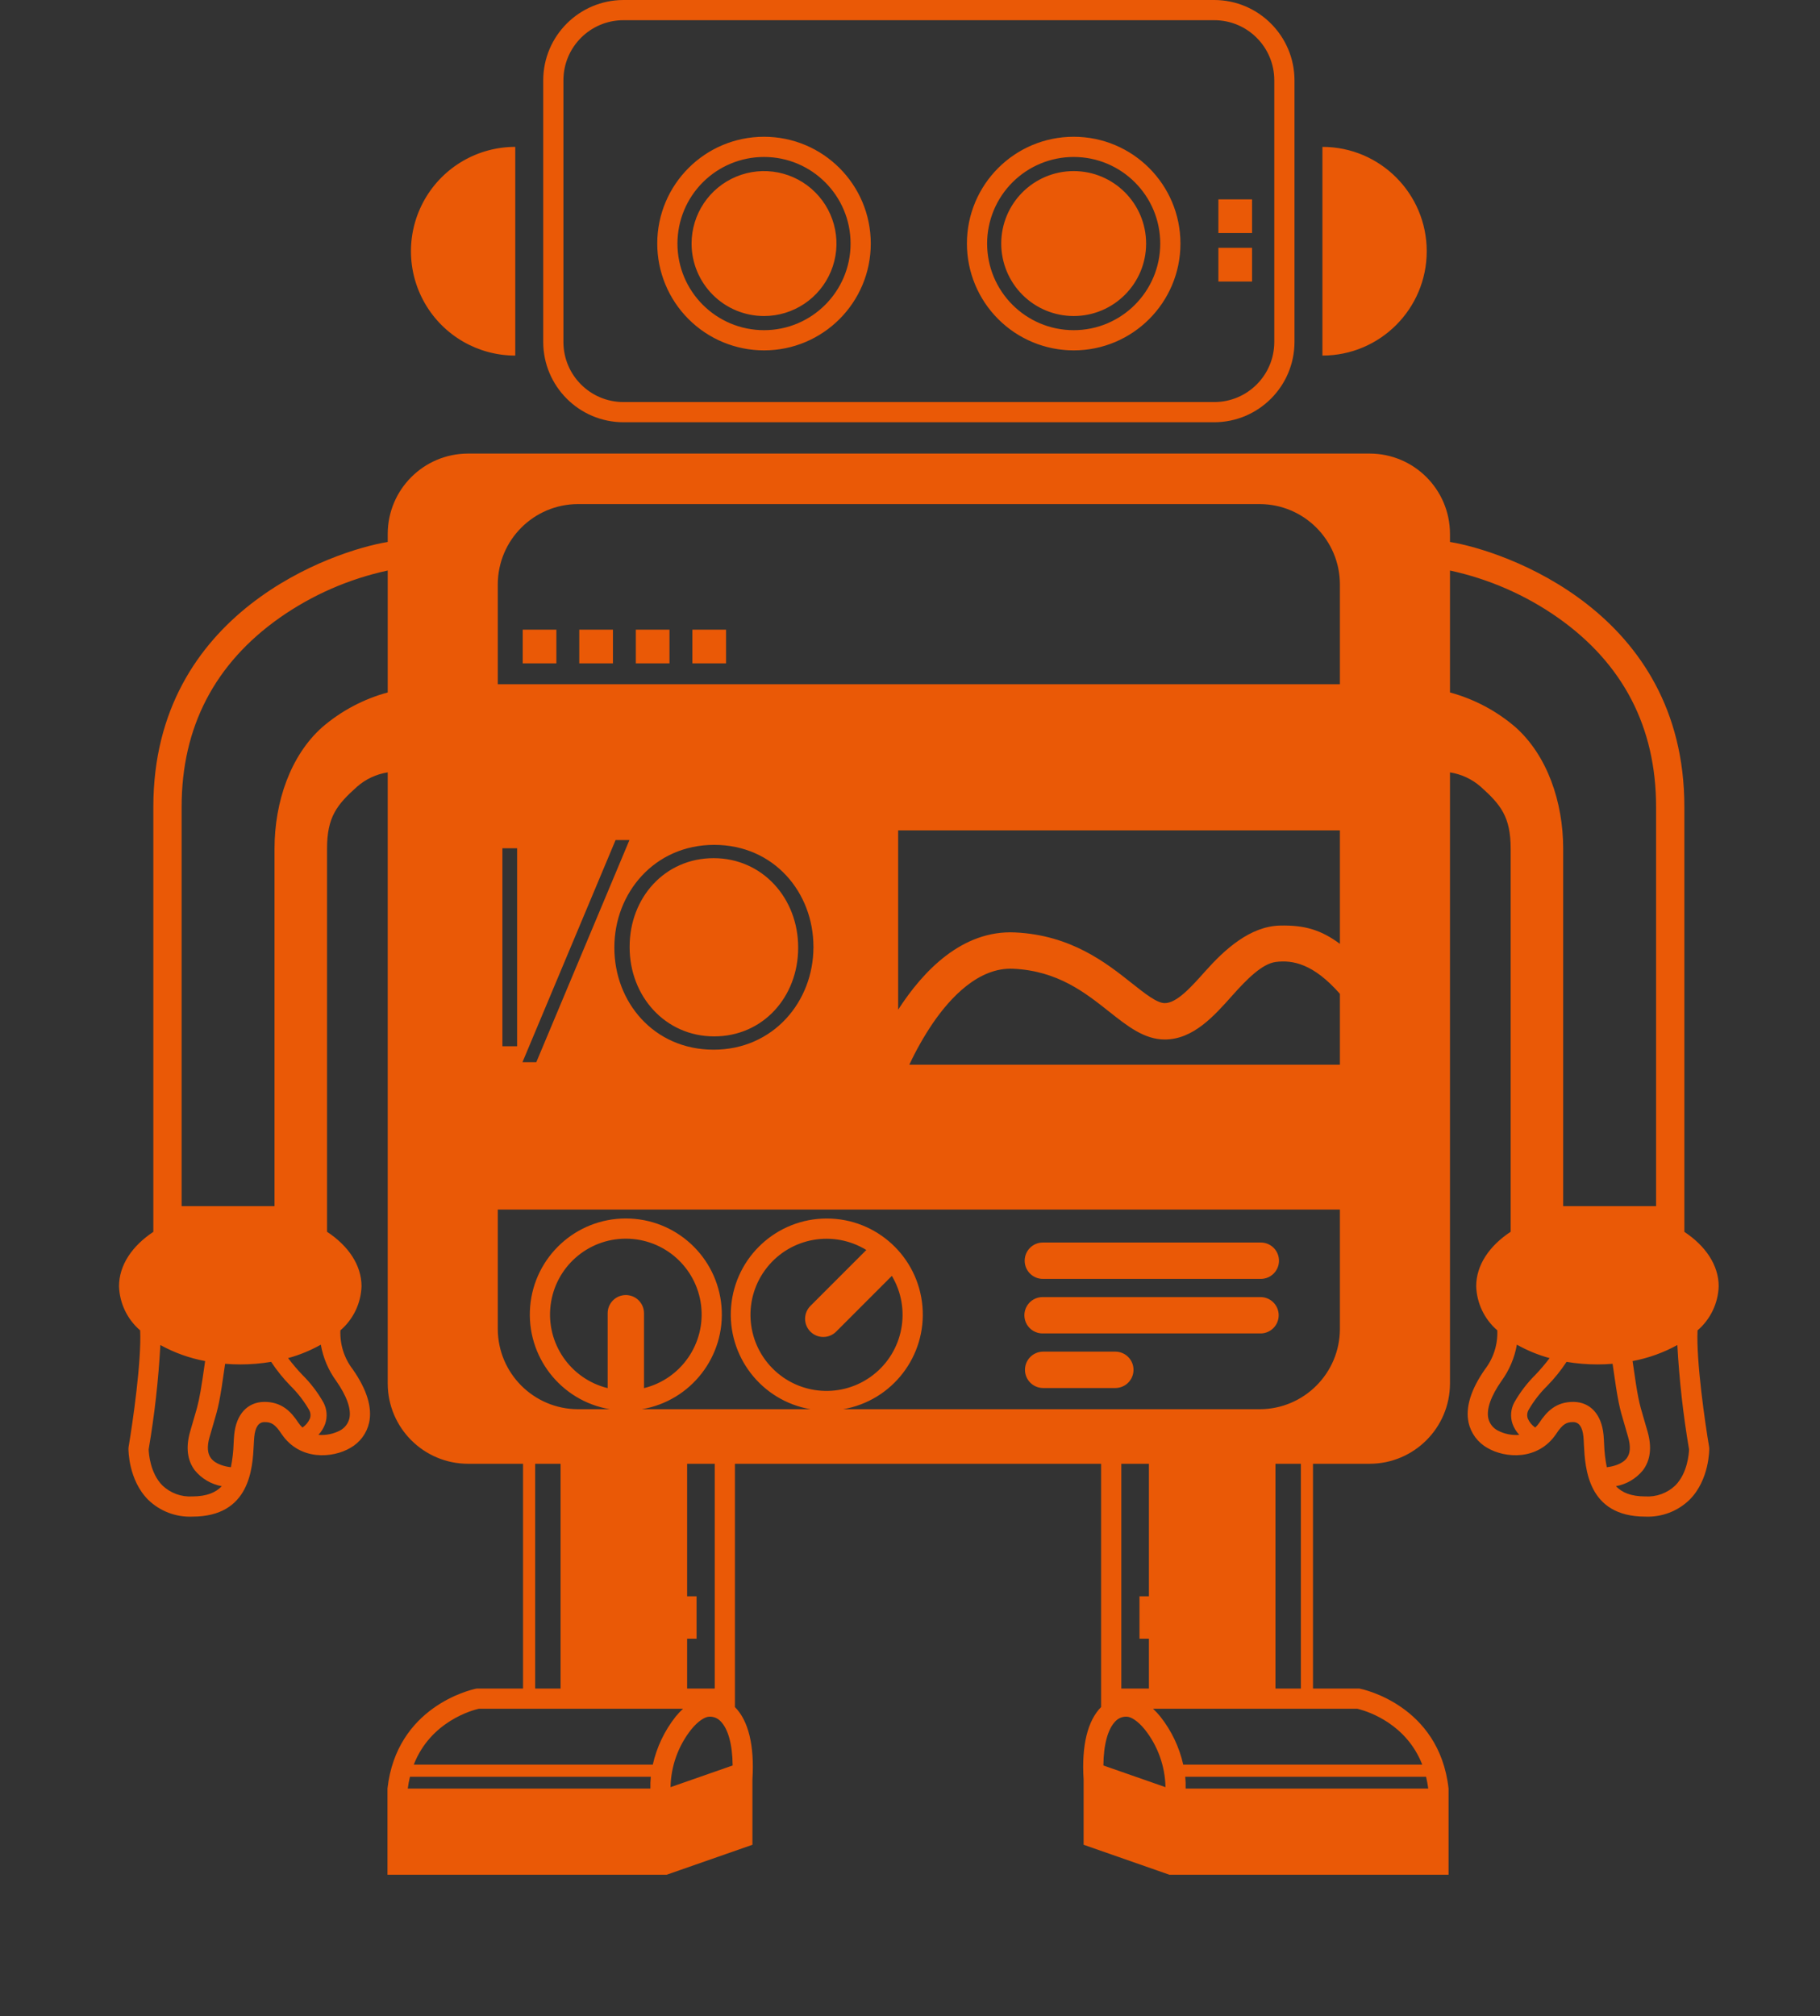<svg preserveAspectRatio="xMidYMid" xmlns:xlink="http://www.w3.org/1999/xlink" xmlns="http://www.w3.org/2000/svg" viewBox="169.814 0 161.002 178.274" style="max-height: 500px" width="161.002" height="178.274"><rect x="169.814" y="0" width="161.002" height="178.274" fill="#333333" stroke="none"/><title>WebDriver</title><g><path fill="#000000" d="M73.708,219.644 L56.472,274.102 L54.574,274.102 L37.299,223.827 C37.121,223.321 36.978,222.803 36.873,222.278 C36.767,222.803 36.625,223.321 36.447,223.827 L19.095,274.102 L17.236,274.102 L0,219.644 L1.743,219.644 C2.151,219.621 2.514,219.902 2.595,220.302 L17.623,268.679 C17.891,269.597 18.111,270.528 18.282,271.468 C18.385,270.952 18.495,270.461 18.611,269.996 C18.727,269.531 18.85,269.092 18.979,268.679 L35.751,220.302 C35.853,219.882 36.25,219.602 36.68,219.644 L37.184,219.644 C37.592,219.621 37.955,219.902 38.035,220.302 L54.807,268.679 C55.091,269.582 55.323,270.5 55.504,271.429 C55.607,270.913 55.71,270.429 55.814,269.977 C55.916,269.525 56.033,269.093 56.162,268.679 L71.19,220.302 C71.293,219.882 71.689,219.602 72.12,219.644 L73.708,219.644 Z M116.739,272.281 L116.661,274.102 L84.513,274.102 L84.513,219.644 L116.661,219.644 L116.661,221.464 L86.644,221.464 L86.644,245.595 L111.936,245.595 L111.936,247.376 L86.644,247.376 L86.644,272.281 L116.739,272.281 Z M144.316,219.644 C150.255,219.644 154.67,220.832 157.562,223.207 C160.454,225.583 161.9,228.953 161.901,233.316 C161.904,234.823 161.614,236.316 161.049,237.713 C160.479,239.123 159.673,240.426 158.667,241.567 C157.604,242.763 156.347,243.771 154.948,244.549 C153.435,245.395 151.793,245.984 150.087,246.292 C152.131,246.482 154.139,246.958 156.052,247.706 C157.696,248.347 159.211,249.278 160.526,250.456 C161.742,251.565 162.7,252.926 163.334,254.445 C163.997,256.073 164.326,257.819 164.302,259.577 C164.342,261.698 163.933,263.803 163.101,265.755 C162.315,267.531 161.113,269.092 159.596,270.306 C157.924,271.614 156.008,272.576 153.96,273.134 C151.488,273.812 148.932,274.138 146.369,274.102 L129.559,274.102 L129.559,219.644 L144.316,219.644 Z M131.689,221.348 L131.689,245.711 L144.587,245.711 C146.965,245.77 149.334,245.396 151.578,244.607 C153.329,243.977 154.936,243.002 156.304,241.741 C157.479,240.641 158.393,239.291 158.976,237.79 C159.515,236.413 159.798,234.95 159.809,233.471 C159.809,229.573 158.537,226.578 155.994,224.486 C153.45,222.394 149.558,221.348 144.316,221.348 L131.689,221.348 Z M146.369,272.359 C151.456,272.359 155.361,271.268 158.085,269.086 C160.809,266.904 162.171,263.722 162.172,259.539 C162.201,257.785 161.823,256.048 161.068,254.464 C160.329,252.963 159.255,251.652 157.93,250.63 C156.448,249.509 154.765,248.68 152.973,248.19 C150.836,247.597 148.625,247.31 146.407,247.338 L131.689,247.338 L131.689,272.359 L146.369,272.359 Z M223.059,246.873 C223.119,250.768 222.49,254.643 221.2,258.318 C220.073,261.505 218.291,264.421 215.971,266.878 C213.705,269.228 210.956,271.058 207.914,272.242 C204.617,273.514 201.107,274.145 197.573,274.102 L177.935,274.102 L177.935,219.644 L197.573,219.644 C201.107,219.601 204.617,220.232 207.914,221.503 C210.956,222.688 213.705,224.518 215.971,226.868 C218.291,229.325 220.072,232.241 221.2,235.428 C222.49,239.103 223.119,242.978 223.059,246.873 L223.059,246.873 Z M220.812,246.873 C220.872,243.195 220.302,239.533 219.127,236.047 C218.119,233.076 216.495,230.351 214.363,228.049 C212.304,225.876 209.791,224.183 207.004,223.091 C203.998,221.927 200.796,221.349 197.573,221.387 L180.065,221.387 L180.065,272.359 L197.573,272.359 C200.796,272.398 203.998,271.819 207.004,270.655 C209.791,269.563 212.304,267.87 214.363,265.697 C216.496,263.395 218.119,260.67 219.127,257.699 C220.302,254.213 220.872,250.551 220.812,246.873 L220.812,246.873 Z M272.907,274.102 L271.164,274.102 C270.907,274.106 270.652,274.067 270.408,273.985 C270.146,273.873 269.923,273.684 269.769,273.443 L250.558,249.933 C250.375,249.675 250.16,249.44 249.919,249.235 C249.696,249.053 249.448,248.903 249.183,248.79 C248.873,248.664 248.547,248.579 248.215,248.538 C247.759,248.482 247.299,248.456 246.84,248.461 L238.9,248.461 L238.9,274.102 L236.769,274.102 L236.769,219.644 L249.9,219.644 C255.813,219.644 260.306,220.793 263.379,223.091 C266.451,225.39 267.987,228.876 267.987,233.549 C268.016,235.556 267.606,237.545 266.787,239.378 C265.995,241.109 264.847,242.653 263.417,243.91 C261.867,245.249 260.081,246.287 258.15,246.97 C255.944,247.76 253.634,248.223 251.294,248.345 C251.812,248.648 252.271,249.042 252.65,249.507 L272.907,274.102 Z M238.9,246.834 L249.28,246.834 C251.616,246.864 253.945,246.557 256.194,245.924 C258.092,245.396 259.868,244.501 261.423,243.29 C262.828,242.176 263.955,240.751 264.715,239.126 C265.497,237.4 265.888,235.521 265.858,233.626 C265.858,229.418 264.489,226.32 261.752,224.331 C259.014,222.342 255.064,221.348 249.9,221.348 L238.9,221.348 L238.9,246.834 Z M285.145,274.102 L283.014,274.102 L283.014,219.644 L285.145,219.644 L285.145,274.102 Z M342.314,219.644 L319.693,274.102 L317.796,274.102 L295.176,219.644 L296.841,219.644 C297.25,219.621 297.613,219.901 297.693,220.302 L317.911,269.067 C318.066,269.48 318.215,269.9 318.357,270.325 C318.498,270.752 318.634,271.184 318.764,271.623 C318.992,270.758 319.263,269.905 319.577,269.067 L339.757,220.302 C339.859,219.882 340.255,219.601 340.686,219.644 L342.314,219.644 Z M384.569,272.281 L384.491,274.102 L352.344,274.102 L352.344,219.644 L384.491,219.644 L384.491,221.464 L354.474,221.464 L354.474,245.595 L379.766,245.595 L379.766,247.376 L354.474,247.376 L354.474,272.281 L384.569,272.281 Z M433.527,274.102 L431.784,274.102 C431.527,274.106 431.272,274.067 431.029,273.985 C430.766,273.873 430.543,273.684 430.389,273.443 L411.178,249.933 C410.995,249.675 410.78,249.44 410.539,249.235 C410.316,249.053 410.068,248.903 409.803,248.79 C409.493,248.664 409.167,248.579 408.835,248.538 C408.379,248.482 407.92,248.456 407.46,248.461 L399.52,248.461 L399.52,274.102 L397.39,274.102 L397.39,219.644 L410.52,219.644 C416.433,219.644 420.926,220.793 423.999,223.091 C427.071,225.39 428.608,228.876 428.608,233.549 C428.636,235.556 428.226,237.545 427.407,239.378 C426.615,241.109 425.467,242.653 424.037,243.91 C422.487,245.249 420.701,246.287 418.77,246.97 C416.564,247.76 414.254,248.223 411.914,248.345 C412.432,248.648 412.891,249.042 413.27,249.507 L433.527,274.102 Z M399.52,246.834 L409.9,246.834 C412.236,246.864 414.565,246.557 416.814,245.924 C418.712,245.396 420.489,244.501 422.043,243.29 C423.448,242.176 424.575,240.751 425.335,239.126 C426.117,237.4 426.508,235.521 426.478,233.626 C426.478,229.418 425.109,226.32 422.372,224.331 C419.634,222.342 415.684,221.348 410.52,221.348 L399.52,221.348 L399.52,246.834 Z"/><path fill="#EA5906" d="M450.814,218.18 L504.122,218.18 C508.371,218.18 511.816,221.625 511.816,225.874 L511.816,266.508 C511.816,270.757 508.371,274.202 504.122,274.202 L450.814,274.202 C446.565,274.202 443.121,270.757 443.121,266.508 L443.121,225.874 C443.121,221.625 446.565,218.18 450.814,218.18 Z"/><path fill="#F2F2F2" d="M454.966,263.661 L453.62,263.661 L453.62,229.252 L454.966,229.252 L454.966,263.661 Z M458.905,265.08 C458.839,265.259 458.708,265.408 458.538,265.496 C458.379,265.577 458.203,265.619 458.024,265.619 L457.535,265.619 L473.002,228.811 C473.142,228.478 473.472,228.264 473.834,228.273 L474.372,228.273 L458.905,265.08 Z M506.774,246.456 C506.81,248.933 506.412,251.397 505.599,253.737 C504.884,255.786 503.761,257.668 502.296,259.268 C500.875,260.795 499.137,261.993 497.205,262.78 C493.002,264.412 488.34,264.412 484.137,262.78 C482.205,261.993 480.468,260.795 479.046,259.268 C477.582,257.668 476.458,255.786 475.743,253.737 C474.176,249.014 474.176,243.911 475.743,239.188 C476.456,237.135 477.58,235.249 479.046,233.645 C480.471,232.116 482.207,230.91 484.137,230.109 C486.201,229.259 488.415,228.835 490.647,228.861 C492.894,228.832 495.123,229.252 497.205,230.097 C499.136,230.891 500.873,232.093 502.296,233.62 C503.762,235.225 504.886,237.111 505.599,239.164 C506.411,241.508 506.809,243.976 506.774,246.456 L506.774,246.456 Z M505.355,246.456 C505.39,244.116 505.03,241.787 504.29,239.567 C503.65,237.655 502.626,235.893 501.28,234.391 C499.989,232.977 498.402,231.865 496.631,231.136 C492.8,229.635 488.543,229.635 484.712,231.136 C482.941,231.865 481.353,232.976 480.062,234.391 C478.714,235.896 477.682,237.656 477.027,239.567 C475.575,244.045 475.575,248.868 477.027,253.345 C477.678,255.251 478.711,257.004 480.062,258.497 C481.358,259.9 482.945,261.002 484.712,261.728 C488.543,263.229 492.799,263.229 496.63,261.728 C498.397,261.002 499.984,259.9 501.28,258.497 C502.629,257.006 503.654,255.252 504.29,253.345 C505.03,251.125 505.39,248.796 505.355,246.456 L505.355,246.456 Z"/><path fill="#EA5906" d="M290.993,40.106 C294.904,40.118 298.071,43.285 298.083,47.196 L298.083,47.196 L298.083,47.922 C302.836,48.698 318.817,54.064 318.817,71.34 L318.817,71.34 L318.817,108.925 C320.694,110.17 321.853,111.868 321.853,113.74 C321.803,115.244 321.124,116.658 319.983,117.638 C319.859,120.387 320.654,125.866 321.007,127.942 L321.007,127.942 L321.02,128.08 C321.02,128.191 321.032,130.841 319.29,132.6 C318.245,133.623 316.823,134.167 315.363,134.105 C310.254,134.105 310.037,129.812 309.931,127.748 C309.919,127.487 309.909,127.251 309.888,127.044 C309.805,126.191 309.506,125.755 308.998,125.746 L308.998,125.746 L308.948,125.746 C308.406,125.746 308.054,125.91 307.474,126.794 C305.865,129.176 302.947,128.947 301.39,128.027 C300.544,127.554 299.94,126.742 299.73,125.796 C299.439,124.459 299.925,122.874 301.171,121.088 C301.932,120.102 302.321,118.879 302.27,117.634 C301.131,116.654 300.453,115.242 300.402,113.739 C300.402,111.864 301.565,110.161 303.452,108.916 L303.452,108.916 L303.452,75.055 C303.452,72.234 302.583,71.158 300.795,69.56 C300.029,68.891 299.088,68.453 298.083,68.298 L298.083,68.298 L298.083,122.341 C298.072,126.252 294.904,129.42 290.993,129.431 L290.993,129.431 L285.965,129.431 L285.965,149.306 L290.051,149.306 L290.13,149.321 C290.201,149.334 297.127,150.701 297.957,158.145 L297.957,158.145 L297.957,165.772 L273.266,165.772 L265.673,163.12 L265.673,157.347 C265.483,154.367 266.018,152.156 267.22,150.945 L267.22,150.945 L267.22,129.431 L234.827,129.431 L234.827,150.945 C236.031,152.156 236.562,154.367 236.376,157.347 L236.376,157.347 L236.376,163.121 L228.783,165.772 L204.092,165.772 L204.092,158.146 C204.895,150.938 211.412,149.427 211.888,149.327 L211.915,149.322 L211.998,149.306 L216.084,149.306 L216.084,129.432 L211.203,129.432 C207.292,129.42 204.124,126.253 204.113,122.342 L204.113,122.342 L204.113,68.295 C203.108,68.451 202.168,68.89 201.403,69.56 C199.614,71.159 198.744,72.234 198.744,75.055 L198.744,75.055 L198.744,108.917 C200.63,110.161 201.795,111.864 201.795,113.739 C201.745,115.242 201.067,116.655 199.927,117.635 C199.874,118.879 200.263,120.102 201.025,121.088 C202.271,122.874 202.757,124.459 202.468,125.796 C202.256,126.742 201.652,127.554 200.806,128.028 C199.247,128.947 196.332,129.177 194.721,126.795 C194.142,125.911 193.789,125.747 193.246,125.747 L193.246,125.747 L193.198,125.747 C192.69,125.755 192.39,126.191 192.309,127.044 C192.288,127.251 192.277,127.487 192.263,127.749 C192.159,129.812 191.942,134.105 186.835,134.105 C185.373,134.168 183.952,133.623 182.906,132.601 C181.165,130.841 181.176,128.192 181.177,128.081 L181.177,128.081 L181.19,127.942 C181.543,125.866 182.338,120.387 182.214,117.638 C181.072,116.658 180.394,115.244 180.343,113.74 C180.343,111.868 181.501,110.17 183.379,108.925 L183.379,108.925 L183.379,71.34 C183.379,54.064 199.358,48.698 204.113,47.922 L204.113,47.922 L204.113,47.196 C204.125,43.285 207.292,40.119 211.203,40.106 L211.203,40.106 Z M295.967,157.106 L274.663,157.106 C274.697,157.453 274.709,157.802 274.698,158.15 L274.698,158.15 L296.161,158.15 C296.115,157.799 296.05,157.45 295.967,157.106 L295.967,157.106 Z M227.386,157.106 L206.08,157.106 C205.996,157.45 205.932,157.799 205.887,158.15 L205.887,158.15 L227.349,158.15 C227.338,157.802 227.351,157.453 227.386,157.106 L227.386,157.106 Z M269.545,151.8 C269.154,151.763 268.768,151.907 268.497,152.192 C267.815,152.871 267.439,154.266 267.422,156.109 L267.422,156.109 L272.915,158.027 C272.881,156.169 272.236,154.373 271.079,152.918 C270.436,152.132 269.865,151.826 269.545,151.8 Z M232.648,151.795 L232.502,151.8 C232.182,151.826 231.611,152.132 230.968,152.918 C229.812,154.373 229.166,156.169 229.132,158.027 L229.132,158.027 L234.625,156.109 C234.61,154.266 234.234,152.871 233.55,152.192 C233.28,151.907 232.893,151.762 232.502,151.8 Z M230.235,151.093 L212.172,151.093 C211.618,151.218 207.911,152.2 206.417,156.035 L206.417,156.035 L227.561,156.035 C227.909,154.486 228.601,153.034 229.585,151.787 C229.786,151.541 230.003,151.309 230.235,151.093 L230.235,151.093 Z M289.875,151.093 L271.814,151.093 C272.045,151.309 272.261,151.541 272.46,151.787 C273.446,153.033 274.138,154.485 274.486,156.035 L274.486,156.035 L295.63,156.035 C294.245,152.481 290.96,151.377 290.045,151.135 L289.921,151.103 L289.921,151.103 L289.875,151.093 Z M271.45,129.431 L269.009,129.431 L269.009,149.306 L271.45,149.306 L271.45,144.9 L270.616,144.9 L270.616,141.148 L271.45,141.148 L271.45,129.431 Z M284.893,129.431 L282.645,129.431 L282.645,149.306 L284.893,149.306 L284.893,129.431 Z M233.041,129.431 L230.599,129.431 L230.599,141.148 L231.433,141.148 L231.433,144.9 L230.599,144.9 L230.599,149.306 L233.041,149.306 L233.041,129.431 Z M219.404,129.431 L217.156,129.431 L217.156,149.306 L219.404,149.306 L219.404,129.431 Z M184,118.932 C183.831,122.025 183.485,125.105 182.964,128.159 C182.976,128.504 183.087,130.25 184.185,131.353 C184.896,132.029 185.856,132.379 186.835,132.319 C188.091,132.319 188.9,131.978 189.432,131.414 C188.498,131.246 187.654,130.75 187.052,130.017 C186.38,129.13 186.238,127.98 186.63,126.598 C186.768,126.109 186.881,125.724 186.978,125.396 C187.06,125.122 187.129,124.888 187.192,124.662 L187.253,124.437 C187.469,123.616 187.62,122.768 187.96,120.351 C186.572,120.092 185.236,119.613 184,118.932 Z M318.196,118.932 C316.96,119.613 315.623,120.092 314.236,120.351 C314.701,123.647 314.81,124.025 315.217,125.396 C315.336,125.796 315.453,126.197 315.566,126.598 C315.958,127.98 315.816,129.13 315.144,130.017 C314.541,130.75 313.698,131.246 312.764,131.414 C313.296,131.979 314.104,132.319 315.363,132.319 C316.342,132.378 317.302,132.028 318.013,131.353 L318.013,131.353 C319.11,130.25 319.221,128.504 319.232,128.159 C318.712,125.105 318.366,122.025 318.196,118.932 Z M308.396,120.42 C307.895,121.18 307.322,121.89 306.685,122.541 C306.045,123.17 305.493,123.883 305.043,124.659 C304.907,124.893 304.878,125.174 304.965,125.431 C305.106,125.753 305.334,126.029 305.624,126.229 C305.761,126.1 305.883,125.958 305.989,125.803 C306.623,124.836 307.449,123.943 309.027,123.96 C310.506,123.984 311.494,125.073 311.666,126.873 C311.689,127.135 311.706,127.396 311.716,127.658 C311.739,128.357 311.819,129.052 311.955,129.737 C312.472,129.679 313.315,129.479 313.723,128.935 C314.036,128.518 314.077,127.896 313.846,127.084 C313.711,126.603 313.6,126.225 313.505,125.902 C313.077,124.464 312.951,124.034 312.467,120.592 C312.027,120.629 311.581,120.647 311.128,120.647 C310.213,120.647 309.299,120.571 308.396,120.42 Z M193.8,120.42 C192.898,120.571 191.985,120.647 191.07,120.647 C190.615,120.646 190.169,120.628 189.729,120.592 C189.247,124.033 189.119,124.464 188.691,125.902 C188.596,126.225 188.485,126.603 188.348,127.084 C188.118,127.896 188.161,128.518 188.473,128.935 C188.881,129.479 189.724,129.679 190.24,129.737 C190.378,129.052 190.458,128.357 190.48,127.658 C190.495,127.368 190.509,127.102 190.531,126.873 C190.703,125.073 191.69,123.984 193.169,123.96 C194.747,123.943 195.573,124.836 196.209,125.803 C196.313,125.958 196.435,126.101 196.571,126.229 C196.862,126.03 197.091,125.754 197.231,125.431 C197.317,125.174 197.289,124.893 197.153,124.659 C196.703,123.883 196.151,123.17 195.511,122.541 C194.874,121.89 194.301,121.18 193.8,120.42 Z M198.195,118.9 C197.283,119.414 196.31,119.813 195.3,120.088 C195.692,120.607 196.114,121.103 196.563,121.573 C197.296,122.298 197.924,123.122 198.43,124.02 C198.739,124.599 198.793,125.281 198.58,125.902 C198.448,126.263 198.245,126.594 197.983,126.875 C198.645,126.93 199.309,126.796 199.897,126.487 C200.313,126.266 200.614,125.876 200.722,125.417 C200.9,124.598 200.496,123.454 199.56,122.112 C198.865,121.16 198.398,120.061 198.195,118.9 Z M304,118.899 C303.798,120.061 303.331,121.16 302.636,122.112 C301.699,123.454 301.297,124.598 301.475,125.417 C301.583,125.875 301.883,126.265 302.299,126.487 C302.887,126.796 303.552,126.931 304.214,126.875 C303.951,126.595 303.747,126.264 303.616,125.902 C303.402,125.281 303.457,124.599 303.766,124.02 C304.273,123.122 304.901,122.299 305.633,121.573 C306.083,121.103 306.504,120.607 306.897,120.088 C305.886,119.813 304.913,119.414 304,118.899 Z M288.345,106.952 L213.849,106.952 L213.849,117.518 C213.861,121.429 217.029,124.596 220.939,124.608 L220.939,124.608 L223.763,124.608 C219.409,123.873 216.345,119.925 216.713,115.524 C217.082,111.124 220.761,107.741 225.177,107.741 C229.592,107.741 233.271,111.124 233.64,115.524 C234.008,119.925 230.944,123.873 226.59,124.608 L226.59,124.608 L241.512,124.608 C237.166,123.859 234.116,119.909 234.492,115.515 C234.868,111.121 238.544,107.745 242.954,107.745 C247.364,107.745 251.04,111.121 251.416,115.515 C251.792,119.909 248.742,123.859 244.396,124.608 L244.396,124.608 L281.257,124.608 C285.167,124.596 288.334,121.429 288.345,117.518 L288.345,117.518 L288.345,106.952 Z M246.451,110.529 C243.551,108.749 239.779,109.413 237.663,112.077 C235.546,114.741 235.752,118.566 238.142,120.988 C240.532,123.41 244.353,123.666 247.045,121.585 C249.737,119.504 250.451,115.741 248.71,112.818 L248.71,112.818 L243.781,117.749 C243.152,118.376 242.134,118.376 241.505,117.749 C240.877,117.121 240.877,116.103 241.505,115.475 L241.505,115.475 Z M225.177,109.527 C221.786,109.527 218.929,112.057 218.52,115.423 C218.11,118.788 220.277,121.93 223.569,122.743 L223.569,122.743 L223.569,116.121 C223.569,115.695 223.738,115.286 224.039,114.984 C224.341,114.682 224.749,114.513 225.176,114.513 L225.176,114.513 C225.604,114.513 226.013,114.682 226.314,114.984 C226.616,115.286 226.785,115.695 226.785,116.121 L226.785,116.121 L226.785,122.743 C230.076,121.93 232.243,118.788 231.834,115.423 C231.424,112.057 228.567,109.527 225.177,109.527 Z M268.505,119.517 C269.383,119.531 270.087,120.247 270.087,121.125 C270.087,122.003 269.383,122.718 268.505,122.733 L268.505,122.733 L262.068,122.733 C261.19,122.718 260.486,122.003 260.486,121.125 C260.486,120.247 261.19,119.531 262.068,119.517 L262.068,119.517 Z M281.348,114.692 C282.226,114.706 282.93,115.422 282.93,116.3 C282.93,117.178 282.226,117.893 281.348,117.907 L281.348,117.907 L262.068,117.907 C261.487,117.917 260.946,117.613 260.653,117.111 C260.36,116.61 260.36,115.989 260.653,115.488 C260.946,114.987 261.487,114.682 262.068,114.692 L262.068,114.692 Z M281.348,109.868 C282.236,109.868 282.956,110.588 282.956,111.476 C282.956,112.364 282.236,113.084 281.348,113.084 L281.348,113.084 L262.068,113.084 C261.18,113.084 260.46,112.364 260.46,111.476 C260.46,110.588 261.18,109.868 262.068,109.868 L262.068,109.868 Z M204.113,50.448 C200.684,51.186 197.438,52.604 194.566,54.617 C188.803,58.674 185.881,64.301 185.881,71.34 L185.881,71.34 L185.881,106.653 L194.099,106.653 L194.099,75.055 C194.099,70.895 195.514,66.808 198.307,64.312 C199.987,62.863 201.971,61.81 204.113,61.229 L204.113,61.229 Z M298.083,50.448 L298.083,61.229 C300.225,61.81 302.21,62.863 303.891,64.312 C306.681,66.807 308.097,70.895 308.097,75.055 L308.097,75.055 L308.097,106.653 L316.315,106.653 L316.315,71.34 C316.315,64.301 313.393,58.674 307.63,54.617 C304.758,52.604 301.512,51.186 298.083,50.448 L298.083,50.448 Z M288.345,87.878 C286.003,85.212 284.17,84.872 282.682,85.058 C281.482,85.207 280.135,86.559 278.842,88.009 C277.213,89.84 275.367,91.916 272.849,91.916 C271.036,91.916 269.535,90.722 267.942,89.461 C265.806,87.768 263.387,85.85 259.462,85.66 C256.395,85.51 253.886,88.206 252.322,90.492 C251.538,91.654 250.847,92.876 250.254,94.147 L250.254,94.147 L288.345,94.147 Z M225.496,74.28 L224.27,74.28 L216.033,93.921 L217.257,93.921 L225.496,74.28 Z M232.993,74.706 C227.689,74.706 224.162,78.984 224.162,83.762 L224.162,83.762 L224.162,83.812 C224.162,88.589 227.64,92.817 232.943,92.817 C238.244,92.817 241.772,88.539 241.772,83.762 C241.797,83.737 241.797,83.737 241.772,83.711 C241.772,78.934 238.296,74.706 232.993,74.706 Z M215.559,75.007 L214.258,75.007 L214.258,92.516 L215.559,92.516 L215.559,75.007 Z M232.943,75.882 C237.268,75.882 240.421,79.434 240.421,83.762 L240.421,83.762 L240.421,83.811 C240.421,88.138 237.32,91.641 232.993,91.641 C228.665,91.641 225.513,88.089 225.513,83.762 L225.513,83.762 L225.513,83.712 C225.513,79.385 228.616,75.882 232.943,75.882 Z M288.345,73.424 L249.267,73.424 L249.267,89.28 C251.467,85.866 254.931,82.222 259.617,82.449 C264.573,82.687 267.677,85.145 269.938,86.939 C271.081,87.845 272.158,88.7 272.848,88.7 C273.924,88.7 275.203,87.262 276.442,85.872 C278.123,83.983 280.387,81.904 283.04,81.842 C285.208,81.791 286.668,82.217 288.345,83.458 L288.345,83.458 L288.345,73.424 Z M281.256,44.573 L220.939,44.573 C217.028,44.584 213.86,47.752 213.849,51.663 L213.849,51.663 L213.849,60.502 L288.345,60.502 L288.345,51.663 C288.334,47.752 285.167,44.584 281.256,44.573 L281.256,44.573 Z M219.033,55.678 L219.033,58.657 L216.055,58.657 L216.055,55.678 L219.033,55.678 Z M224.036,55.678 L224.036,58.657 L221.057,58.657 L221.057,55.678 L224.036,55.678 Z M229.038,55.678 L229.038,58.657 L226.06,58.657 L226.06,55.678 L229.038,55.678 Z M234.042,55.678 L234.042,58.657 L231.064,58.657 L231.064,55.678 L234.042,55.678 Z M277.236,0 C281.147,0.011 284.316,3.179 284.328,7.09 L284.328,7.09 L284.328,30.247 C284.316,34.159 281.147,37.326 277.236,37.337 L277.236,37.337 L224.959,37.337 C221.048,37.326 217.88,34.158 217.869,30.247 L217.869,30.247 L217.869,7.09 C217.88,3.179 221.048,0.011 224.96,0 L224.96,0 Z M277.236,1.786 L224.959,1.786 C222.032,1.79 219.66,4.163 219.656,7.09 L219.656,7.09 L219.656,30.247 C219.66,33.175 222.032,35.547 224.96,35.551 L224.96,35.551 L277.236,35.551 C280.164,35.548 282.537,33.175 282.541,30.247 L282.541,30.247 L282.541,7.09 C282.537,4.162 280.164,1.79 277.236,1.786 L277.236,1.786 Z M215.397,12.986 L215.397,31.442 C212.099,31.442 209.052,29.683 207.404,26.827 C205.756,23.972 205.756,20.454 207.405,17.599 C209.054,14.744 212.1,12.986 215.397,12.986 L215.397,12.986 Z M286.8,12.987 C291.896,12.988 296.026,17.119 296.026,22.214 L296.026,22.214 C296.025,27.311 291.894,31.442 286.799,31.441 L286.799,31.441 L286.799,12.987 Z M237.4,12.093 C242.616,12.092 246.845,16.32 246.845,21.536 C246.846,26.752 242.618,30.981 237.402,30.982 C234.897,30.982 232.494,29.987 230.723,28.216 C228.951,26.445 227.956,24.042 227.956,21.537 C227.956,16.321 232.184,12.093 237.4,12.093 Z M264.794,12.093 C270.01,12.092 274.239,16.32 274.239,21.536 C274.24,26.752 270.012,30.981 264.796,30.982 C262.291,30.982 259.888,29.987 258.117,28.216 C256.345,26.445 255.35,24.042 255.35,21.537 C255.35,16.321 259.578,12.093 264.794,12.093 Z M237.402,13.88 C235.371,13.879 233.422,14.686 231.986,16.122 C230.55,17.558 229.743,19.506 229.743,21.537 C229.743,25.766 233.171,29.194 237.4,29.195 C241.629,29.195 245.057,25.767 245.058,21.538 C245.058,17.309 241.631,13.88 237.402,13.88 Z M264.796,13.88 C262.765,13.879 260.817,14.686 259.38,16.122 C257.944,17.558 257.137,19.506 257.137,21.537 C257.137,25.766 260.565,29.194 264.794,29.195 C269.023,29.195 272.451,25.767 272.452,21.538 C272.452,17.309 269.025,13.88 264.796,13.88 Z M234.949,15.617 C237.344,14.625 240.1,15.173 241.933,17.006 C243.765,18.839 244.314,21.595 243.322,23.99 C242.33,26.384 239.993,27.945 237.401,27.945 C235.702,27.945 234.072,27.27 232.87,26.068 C231.668,24.866 230.993,23.237 230.993,21.537 C230.993,18.945 232.555,16.609 234.949,15.617 Z M264.794,15.129 C268.333,15.129 271.202,17.998 271.202,21.537 C271.202,25.076 268.334,27.945 264.795,27.945 C263.095,27.945 261.465,27.27 260.263,26.068 C259.061,24.867 258.386,23.237 258.386,21.537 C258.386,17.998 261.255,15.129 264.794,15.129 Z M280.574,21.914 L280.575,24.892 L277.596,24.892 L277.596,21.914 L280.574,21.914 Z M280.574,17.628 L280.575,20.604 L277.596,20.604 L277.596,17.628 L280.574,17.628 Z"/></g></svg>